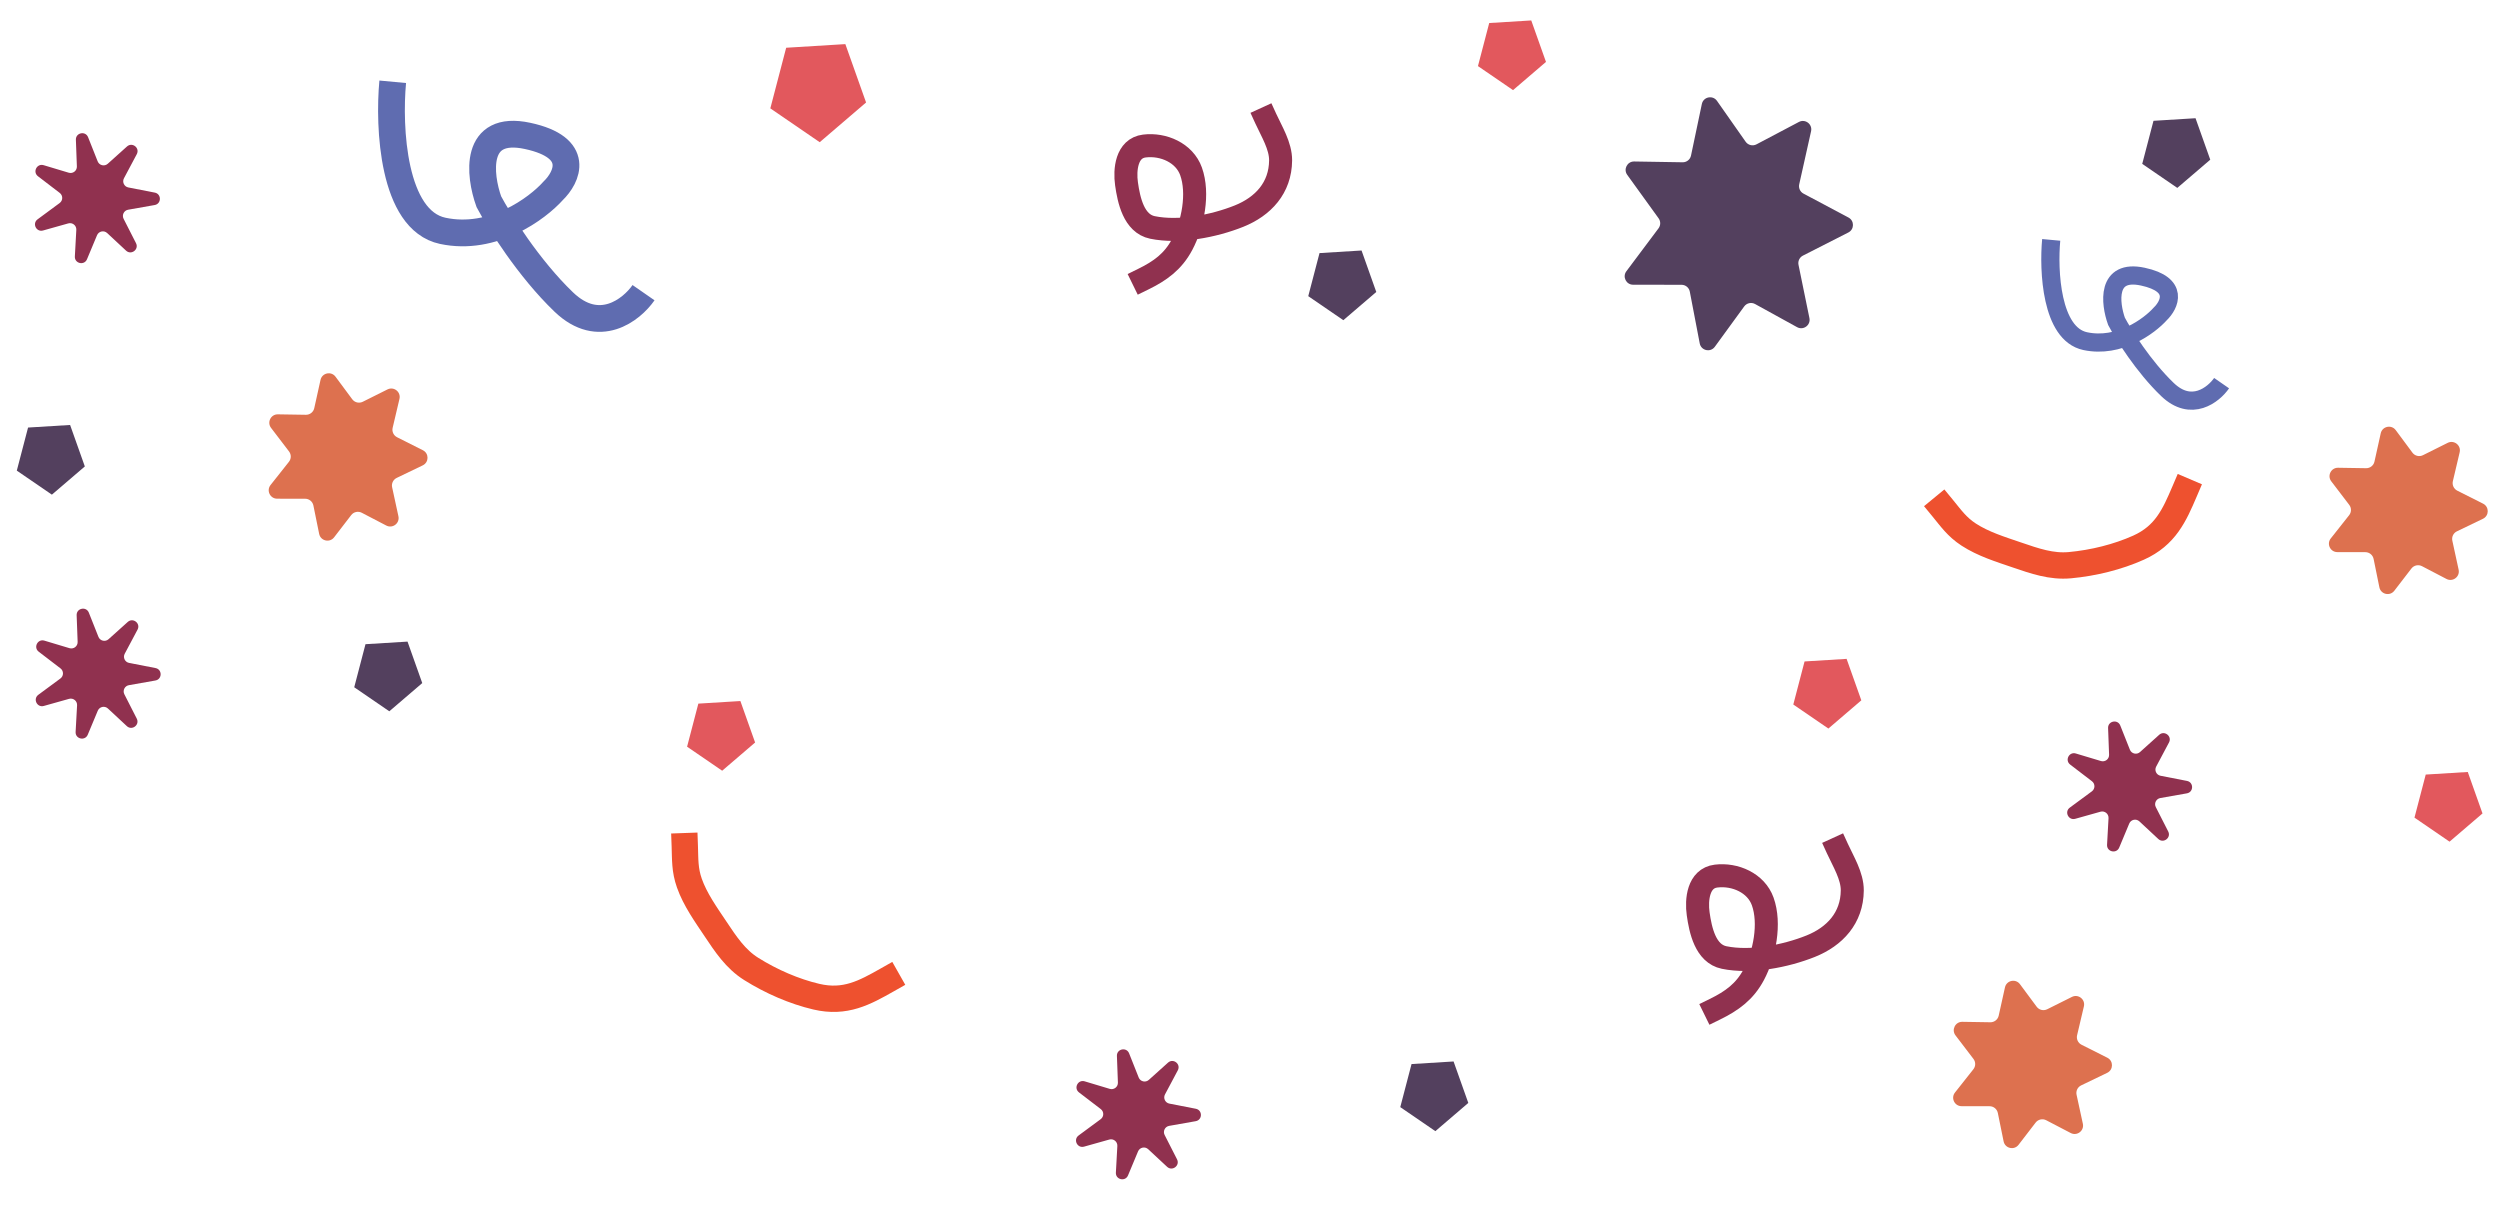 <svg width="1304" height="633" viewBox="0 0 1304 633" fill="none" xmlns="http://www.w3.org/2000/svg">
<path d="M596.197 145.677C605.13 141.304 611.844 136.517 616.612 127.526C622.2 116.991 625.376 100.917 621.253 89.388C617.795 79.716 606.813 74.946 596.913 76.163C587.555 77.313 586.55 88.53 587.589 95.876C588.784 104.325 591.353 116.635 601.127 118.638C615.111 121.504 633.244 117.955 646.245 112.741C658.828 107.696 667.845 98.035 667.966 83.663C668.029 76.133 663.257 68.496 660.201 61.814" stroke="#90314F" stroke-width="12.006" stroke-linecap="square"/>
<path d="M894.378 526.48C903.312 522.106 910.026 517.32 914.794 508.329C920.381 497.794 923.558 481.72 919.435 470.191C915.976 460.519 904.994 455.749 895.095 456.966C885.737 458.115 884.732 469.333 885.771 476.678C886.966 485.128 889.535 497.438 899.309 499.441C913.292 502.307 931.425 498.758 944.427 493.544C957.01 488.498 966.027 478.838 966.147 464.465C966.211 456.935 961.438 449.299 958.382 442.617" stroke="#90314F" stroke-width="12.006" stroke-linecap="square"/>
<path d="M964.169 113.464C967.31 115.134 967.27 119.649 964.1 121.263L940.411 133.324C938.649 134.222 937.702 136.186 938.1 138.124L943.795 165.92C944.548 169.593 940.652 172.461 937.368 170.653L915.444 158.58C913.504 157.512 911.073 158.053 909.769 159.843L894.449 180.883C892.185 183.992 887.302 182.9 886.578 179.123L881.401 152.113C881.005 150.044 879.196 148.547 877.089 148.545L851.828 148.514C848.209 148.51 846.145 144.379 848.315 141.483L865.088 119.091C866.241 117.552 866.259 115.442 865.134 113.883L848.76 91.198C846.642 88.263 848.778 84.17 852.396 84.23L877.655 84.646C879.761 84.681 881.596 83.216 882.029 81.154L887.683 54.241C888.474 50.477 893.376 49.471 895.584 52.62L910.53 73.928C911.801 75.741 914.222 76.325 916.181 75.291L938.315 63.608C941.631 61.858 945.475 64.795 944.658 68.454L938.471 96.145C938.04 98.076 938.951 100.056 940.698 100.985L964.169 113.464Z" fill="#53405E"/>
<path d="M1140.73 407.327C1144.32 408.026 1144.27 413.175 1140.67 413.81L1126.83 416.253C1124.65 416.639 1123.46 419.023 1124.47 420.997L1130.94 433.694C1132.61 436.98 1128.45 440.117 1125.75 437.603L1115.9 428.423C1114.22 426.858 1111.49 427.446 1110.61 429.565L1105.38 442.09C1103.95 445.508 1098.84 444.338 1099.04 440.639L1099.81 426.741C1099.93 424.484 1097.8 422.775 1095.62 423.386L1082.45 427.088C1078.93 428.08 1076.65 423.438 1079.6 421.261L1091.12 412.766C1092.88 411.462 1092.91 408.829 1091.16 407.495L1079.8 398.797C1076.89 396.569 1079.24 391.967 1082.75 393.021L1095.86 396.956C1098.02 397.606 1100.18 395.934 1100.1 393.676L1099.58 379.766C1099.44 376.064 1104.57 374.985 1105.94 378.428L1110.95 391.043C1111.79 393.177 1114.51 393.814 1116.22 392.279L1126.23 383.274C1128.98 380.809 1133.08 384.019 1131.35 387.274L1124.66 399.855C1123.62 401.811 1124.76 404.216 1126.94 404.64L1140.73 407.327Z" fill="#90314F"/>
<path d="M80.728 100.463C84.315 101.162 84.27 106.31 80.671 106.946L66.834 109.389C64.652 109.774 63.464 112.158 64.469 114.132L70.938 126.83C72.611 130.116 68.451 133.252 65.753 130.739L55.897 121.558C54.217 119.994 51.492 120.582 50.607 122.701L45.378 135.226C43.951 138.644 38.841 137.473 39.044 133.775L39.806 119.877C39.93 117.62 37.798 115.91 35.622 116.522L22.453 120.224C18.925 121.216 16.655 116.573 19.604 114.397L31.117 105.901C32.884 104.598 32.907 101.965 31.164 100.631L19.802 91.933C16.892 89.704 19.245 85.103 22.755 86.157L35.856 90.091C38.021 90.742 40.183 89.07 40.099 86.811L39.582 72.902C39.445 69.2 44.575 68.12 45.941 71.563L50.948 84.179C51.795 86.313 54.509 86.949 56.217 85.415L66.233 76.41C68.976 73.945 73.08 77.154 71.348 80.41L64.656 92.991C63.616 94.947 64.762 97.352 66.937 97.775L80.728 100.463Z" fill="#90314F"/>
<path d="M623.728 578.327C627.315 579.026 627.27 584.175 623.671 584.81L609.834 587.253C607.652 587.639 606.464 590.023 607.469 591.997L613.938 604.694C615.611 607.98 611.451 611.117 608.753 608.603L598.897 599.423C597.217 597.858 594.492 598.446 593.607 600.565L588.378 613.09C586.951 616.508 581.841 615.338 582.044 611.639L582.807 597.741C582.93 595.484 580.798 593.775 578.622 594.386L565.453 598.088C561.925 599.08 559.655 594.438 562.604 592.261L574.117 583.766C575.884 582.462 575.907 579.829 574.164 578.495L562.802 569.797C559.892 567.569 562.245 562.967 565.755 564.021L578.856 567.956C581.021 568.606 583.183 566.934 583.099 564.676L582.582 550.766C582.445 547.064 587.575 545.985 588.941 549.428L593.948 562.043C594.795 564.177 597.509 564.814 599.217 563.279L609.233 554.274C611.976 551.809 616.08 555.019 614.348 558.274L607.656 570.855C606.616 572.811 607.762 575.216 609.937 575.64L623.728 578.327Z" fill="#90314F"/>
<path d="M81.124 348.463C84.712 349.162 84.666 354.31 81.067 354.946L67.23 357.389C65.049 357.774 63.86 360.158 64.866 362.132L71.334 374.83C73.008 378.116 68.847 381.252 66.149 378.739L56.293 369.558C54.613 367.994 51.888 368.582 51.004 370.701L45.775 383.226C44.347 386.644 39.237 385.473 39.44 381.775L40.203 367.877C40.327 365.62 38.195 363.91 36.019 364.522L22.85 368.224C19.322 369.216 17.051 364.573 20 362.397L31.514 353.901C33.28 352.598 33.303 349.965 31.56 348.631L20.199 339.933C17.289 337.705 19.641 333.103 23.151 334.157L36.253 338.091C38.417 338.741 40.58 337.07 40.496 334.811L39.979 320.902C39.841 317.2 44.971 316.12 46.338 319.563L51.344 332.179C52.191 334.313 54.906 334.949 56.613 333.415L66.63 324.41C69.372 321.945 73.476 325.154 71.745 328.41L65.053 340.991C64.013 342.947 65.159 345.352 67.333 345.775L81.124 348.463Z" fill="#90314F"/>
<path d="M220.578 234.845C223.835 236.485 223.794 241.149 220.508 242.732L206.923 249.273C205.091 250.156 204.103 252.179 204.534 254.166L207.816 269.292C208.606 272.933 204.791 275.845 201.487 274.121L188.705 267.456C186.814 266.47 184.488 266.983 183.188 268.673L174.265 280.275C171.967 283.263 167.222 282.163 166.472 278.47L163.467 263.664C163.051 261.618 161.254 260.146 159.166 260.142L144.555 260.119C140.883 260.113 138.837 255.875 141.115 252.995L150.711 240.867C151.958 239.292 151.978 237.071 150.759 235.473L141.379 223.178C139.152 220.259 141.273 216.057 144.944 216.116L159.553 216.351C161.641 216.385 163.464 214.945 163.916 212.906L167.183 198.156C167.998 194.476 172.762 193.461 175.006 196.489L183.723 208.247C184.993 209.96 187.31 210.514 189.218 209.562L202.115 203.123C205.449 201.459 209.212 204.437 208.358 208.064L204.809 223.129C204.342 225.108 205.294 227.149 207.11 228.064L220.578 234.845Z" fill="#DD714F"/>
<path d="M1099.18 551.709C1102.44 553.349 1102.4 558.014 1099.11 559.596L1085.53 566.138C1083.69 567.02 1082.71 569.043 1083.14 571.03L1086.42 586.156C1087.21 589.797 1083.39 592.709 1080.09 590.986L1067.31 584.32C1065.42 583.334 1063.09 583.847 1061.79 585.538L1052.87 597.14C1050.57 600.127 1045.83 599.027 1045.08 595.334L1042.07 580.528C1041.65 578.482 1039.86 577.01 1037.77 577.007L1023.16 576.983C1019.49 576.977 1017.44 572.739 1019.72 569.859L1029.31 557.732C1030.56 556.156 1030.58 553.935 1029.36 552.338L1019.98 540.042C1017.76 537.123 1019.88 532.921 1023.55 532.98L1038.16 533.215C1040.24 533.249 1042.07 531.809 1042.52 529.771L1045.79 515.02C1046.6 511.341 1051.37 510.325 1053.61 513.353L1062.33 525.111C1063.6 526.824 1065.91 527.378 1067.82 526.426L1080.72 519.987C1084.05 518.323 1087.82 521.301 1086.96 524.928L1083.41 539.993C1082.95 541.973 1083.9 544.013 1085.71 544.928L1099.18 551.709Z" fill="#DD714F"/>
<path d="M1295.18 262.709C1298.44 264.349 1298.4 269.014 1295.11 270.596L1281.53 277.138C1279.69 278.02 1278.71 280.043 1279.14 282.03L1282.42 297.156C1283.21 300.797 1279.39 303.709 1276.09 301.986L1263.31 295.32C1261.42 294.334 1259.09 294.847 1257.79 296.538L1248.87 308.14C1246.57 311.127 1241.83 310.027 1241.08 306.334L1238.07 291.528C1237.65 289.482 1235.86 288.01 1233.77 288.007L1219.16 287.983C1215.49 287.977 1213.44 283.739 1215.72 280.859L1225.31 268.732C1226.56 267.156 1226.58 264.935 1225.36 263.338L1215.98 251.042C1213.76 248.123 1215.88 243.921 1219.55 243.98L1234.16 244.215C1236.24 244.249 1238.07 242.809 1238.52 240.771L1241.79 226.02C1242.6 222.341 1247.37 221.325 1249.61 224.353L1258.33 236.111C1259.6 237.824 1261.91 238.378 1263.82 237.426L1276.72 230.987C1280.05 229.323 1283.82 232.301 1282.96 235.928L1279.41 250.993C1278.95 252.973 1279.9 255.013 1281.71 255.928L1295.18 262.709Z" fill="#DD714F"/>
<path d="M204.843 42.658C202.644 66.251 204.784 114.831 230.933 120.401C257.083 125.972 280.224 108.813 288.525 99.537C295.8 92.504 303.313 76.926 275.165 70.88C247.018 64.835 249.979 91.244 254.978 105.205C260.353 115.299 275.693 139.895 294.051 157.523C312.409 175.151 329.442 161.625 335.665 152.659" stroke="#5F6CB0" stroke-width="13.958"/>
<path d="M1069.91 125.124C1068.42 141.151 1069.87 174.152 1087.64 177.937C1105.4 181.721 1121.12 170.065 1126.76 163.763C1131.7 158.985 1136.81 148.402 1117.69 144.296C1098.57 140.189 1100.58 158.129 1103.97 167.613C1107.62 174.471 1118.04 191.179 1130.52 203.154C1142.99 215.129 1154.56 205.941 1158.79 199.85" stroke="#5F6CB0" stroke-width="9.482"/>
<path d="M1139.52 256.224C1134.18 268.731 1129.53 279.344 1115.44 285.67C1104.64 290.516 1091.98 293.664 1079.65 294.803C1070 295.694 1061.29 292.635 1052.02 289.468C1043.56 286.577 1034.42 283.771 1026.87 278.843C1020.68 274.8 1017.59 270.251 1013.24 264.965" stroke="#EE512F" stroke-width="13.737" stroke-linecap="square"/>
<path d="M462.831 511.093C450.998 517.793 440.858 523.4 425.818 519.871C414.298 517.167 402.33 511.984 391.84 505.402C383.63 500.251 378.564 492.531 373.12 484.385C368.153 476.952 362.592 469.172 359.589 460.676C357.125 453.704 357.429 448.211 357.183 441.371" stroke="#EE512F" stroke-width="13.737" stroke-linecap="square"/>
<path d="M963.185 343.663L970.866 365.293L953.684 380.01L935.385 367.475L941.257 345.011L963.185 343.663Z" fill="#E2585D"/>
<path d="M1287.19 402.663L1294.87 424.293L1277.68 439.01L1259.39 426.475L1265.26 404.011L1287.19 402.663Z" fill="#E2585D"/>
<path d="M798.703 10.663L806.383 32.293L789.202 47.01L770.903 34.474L776.775 12.011L798.703 10.663Z" fill="#E2585D"/>
<path d="M386.185 365.663L393.866 387.293L376.684 402.01L358.385 389.475L364.257 367.011L386.185 365.663Z" fill="#E2585D"/>
<path d="M212.566 334.663L220.246 356.293L203.065 371.01L184.766 358.475L190.638 336.011L212.566 334.663Z" fill="#53405E"/>
<path d="M710.185 130.663L717.866 152.293L700.684 167.01L682.385 154.475L688.257 132.011L710.185 130.663Z" fill="#53405E"/>
<path d="M758.185 553.663L765.866 575.293L748.684 590.01L730.385 577.475L736.257 555.011L758.185 553.663Z" fill="#53405E"/>
<path d="M1145.19 61.663L1152.87 83.293L1135.68 98.01L1117.39 85.475L1123.26 63.011L1145.19 61.663Z" fill="#53405E"/>
<path d="M36.566 221.663L44.246 243.293L27.065 258.01L8.766 245.475L14.638 223.011L36.566 221.663Z" fill="#53405E"/>
<path d="M440.934 23.009L451.745 53.456L427.561 74.171L401.803 56.526L410.068 24.907L440.934 23.009Z" fill="#E2585D"/>
</svg>
